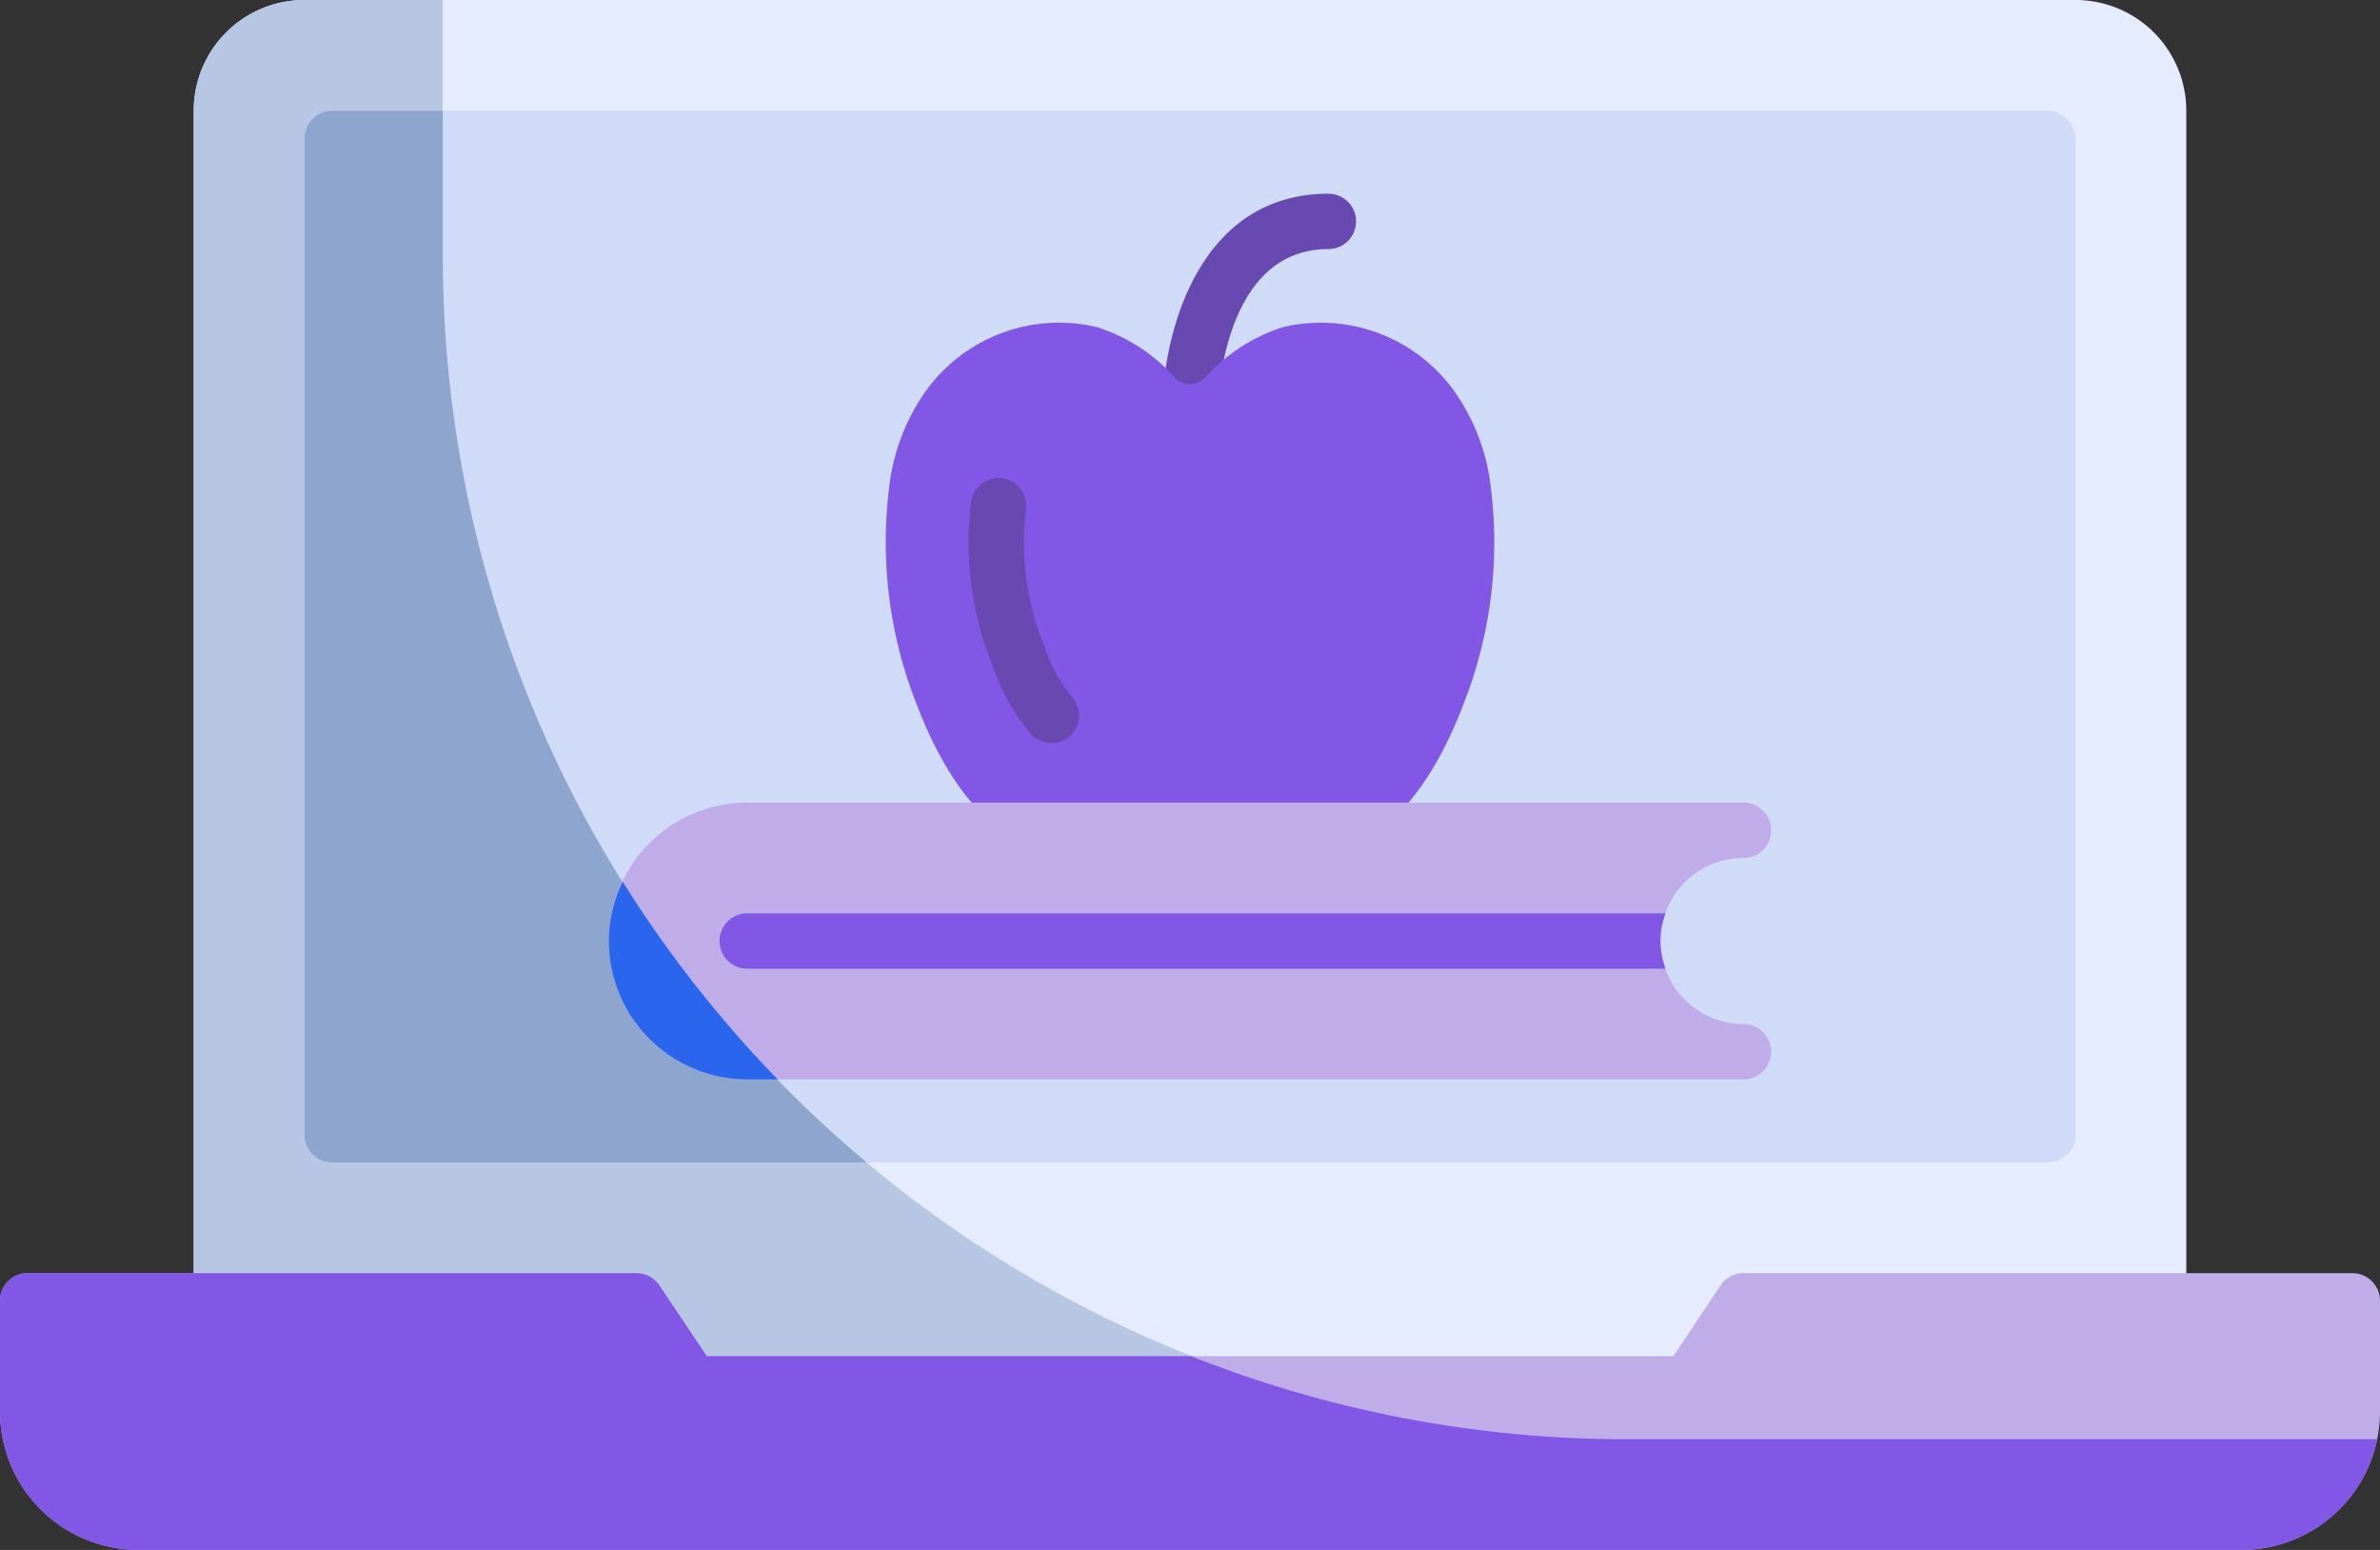 <svg xmlns="http://www.w3.org/2000/svg" width="86" height="56" viewBox="0 0 86 56"><rect x="0" y="0" width="86" height="56" fill="#333333" stroke="none"/><g transform="translate(-1 -16)"><path d="M76,16H12a4,4,0,0,0-4,4V68a1,1,0,0,0,1,1H79a1,1,0,0,0,1-1V20A4,4,0,0,0,76,16Z" fill="#e6ecff"/><path d="M80,68a1,1,0,0,1-1,1H9a1,1,0,0,1-1-1V20a4,4,0,0,1,4-4h5v9.19A42.813,42.813,0,0,0,59.806,68Z" fill="#b7c6e2"/><rect width="64" height="38" rx="1" transform="translate(12 20)" fill="#d0dbf7"/><path d="M32.32,58H13a1,1,0,0,1-1-1V21a1,1,0,0,1,1-1h4v5.19A42.694,42.694,0,0,0,32.32,58Z" fill="#8ea6ce"/><path d="M86,62H64a1,1,0,0,0-.832.445L61.465,65H26.535l-1.7-2.555A1,1,0,0,0,24,62H2a1,1,0,0,0-1,1v4a5.006,5.006,0,0,0,5,5H82a5.006,5.006,0,0,0,5-5V63A1,1,0,0,0,86,62Z" fill="#bface9"/><path d="M86.9,68A5,5,0,0,1,82,72H6a5,5,0,0,1-5-5V63a1,1,0,0,1,1-1H24a1,1,0,0,1,.83.45L26.54,65h17.5a42.587,42.587,0,0,0,15.77,3Z" fill="#8257e5"/><path d="M44,31.884a1,1,0,0,1-1-1C43,28.157,44.254,23,49,23a1,1,0,0,1,0,2c-3.954,0-4,5.825-4,5.884A1,1,0,0,1,44,31.884Z" fill="#6848b1"/><path d="M54.86,33.531A7.437,7.437,0,0,0,53.5,30.065a5.933,5.933,0,0,0-6.135-2.246,6.363,6.363,0,0,0-2.819,1.828.763.763,0,0,1-1.089,0,6.363,6.363,0,0,0-2.819-1.828A5.931,5.931,0,0,0,34.5,30.065,7.437,7.437,0,0,0,33.14,33.53a15.925,15.925,0,0,0,.992,7.942c1.14,2.978,2.705,4.781,4.651,5.356A4.041,4.041,0,0,0,39.935,47a4.75,4.75,0,0,0,2.662-.881,2.5,2.5,0,0,1,2.808,0,4.429,4.429,0,0,0,3.813.713c1.946-.575,3.511-2.378,4.651-5.356a15.922,15.922,0,0,0,.991-7.941Z" fill="#8257e5"/><path d="M38.992,42.846a1,1,0,0,1-.73-.317,7.62,7.62,0,0,1-1.4-2.486,11.88,11.88,0,0,1-.773-5.9,1,1,0,1,1,1.977.3,9.866,9.866,0,0,0,.664,4.884,5.782,5.782,0,0,0,.989,1.837,1,1,0,0,1-.73,1.683Z" fill="#6848b1"/><path d="M64,53a3,3,0,1,1,0-6,1,1,0,0,0,0-2H28a5,5,0,0,0,0,10H64a1,1,0,0,0,0-2Z" fill="#bface9"/><path d="M61.184,49H28a1,1,0,0,0,0,2H61.184A2.805,2.805,0,0,1,61.184,49Z" fill="#8257e5"/><path d="M28,55h1.1a43,43,0,0,1-5.6-7.141A4.942,4.942,0,0,0,23,50a5.006,5.006,0,0,0,5,5Z" fill="#2965ed"/></g></svg>